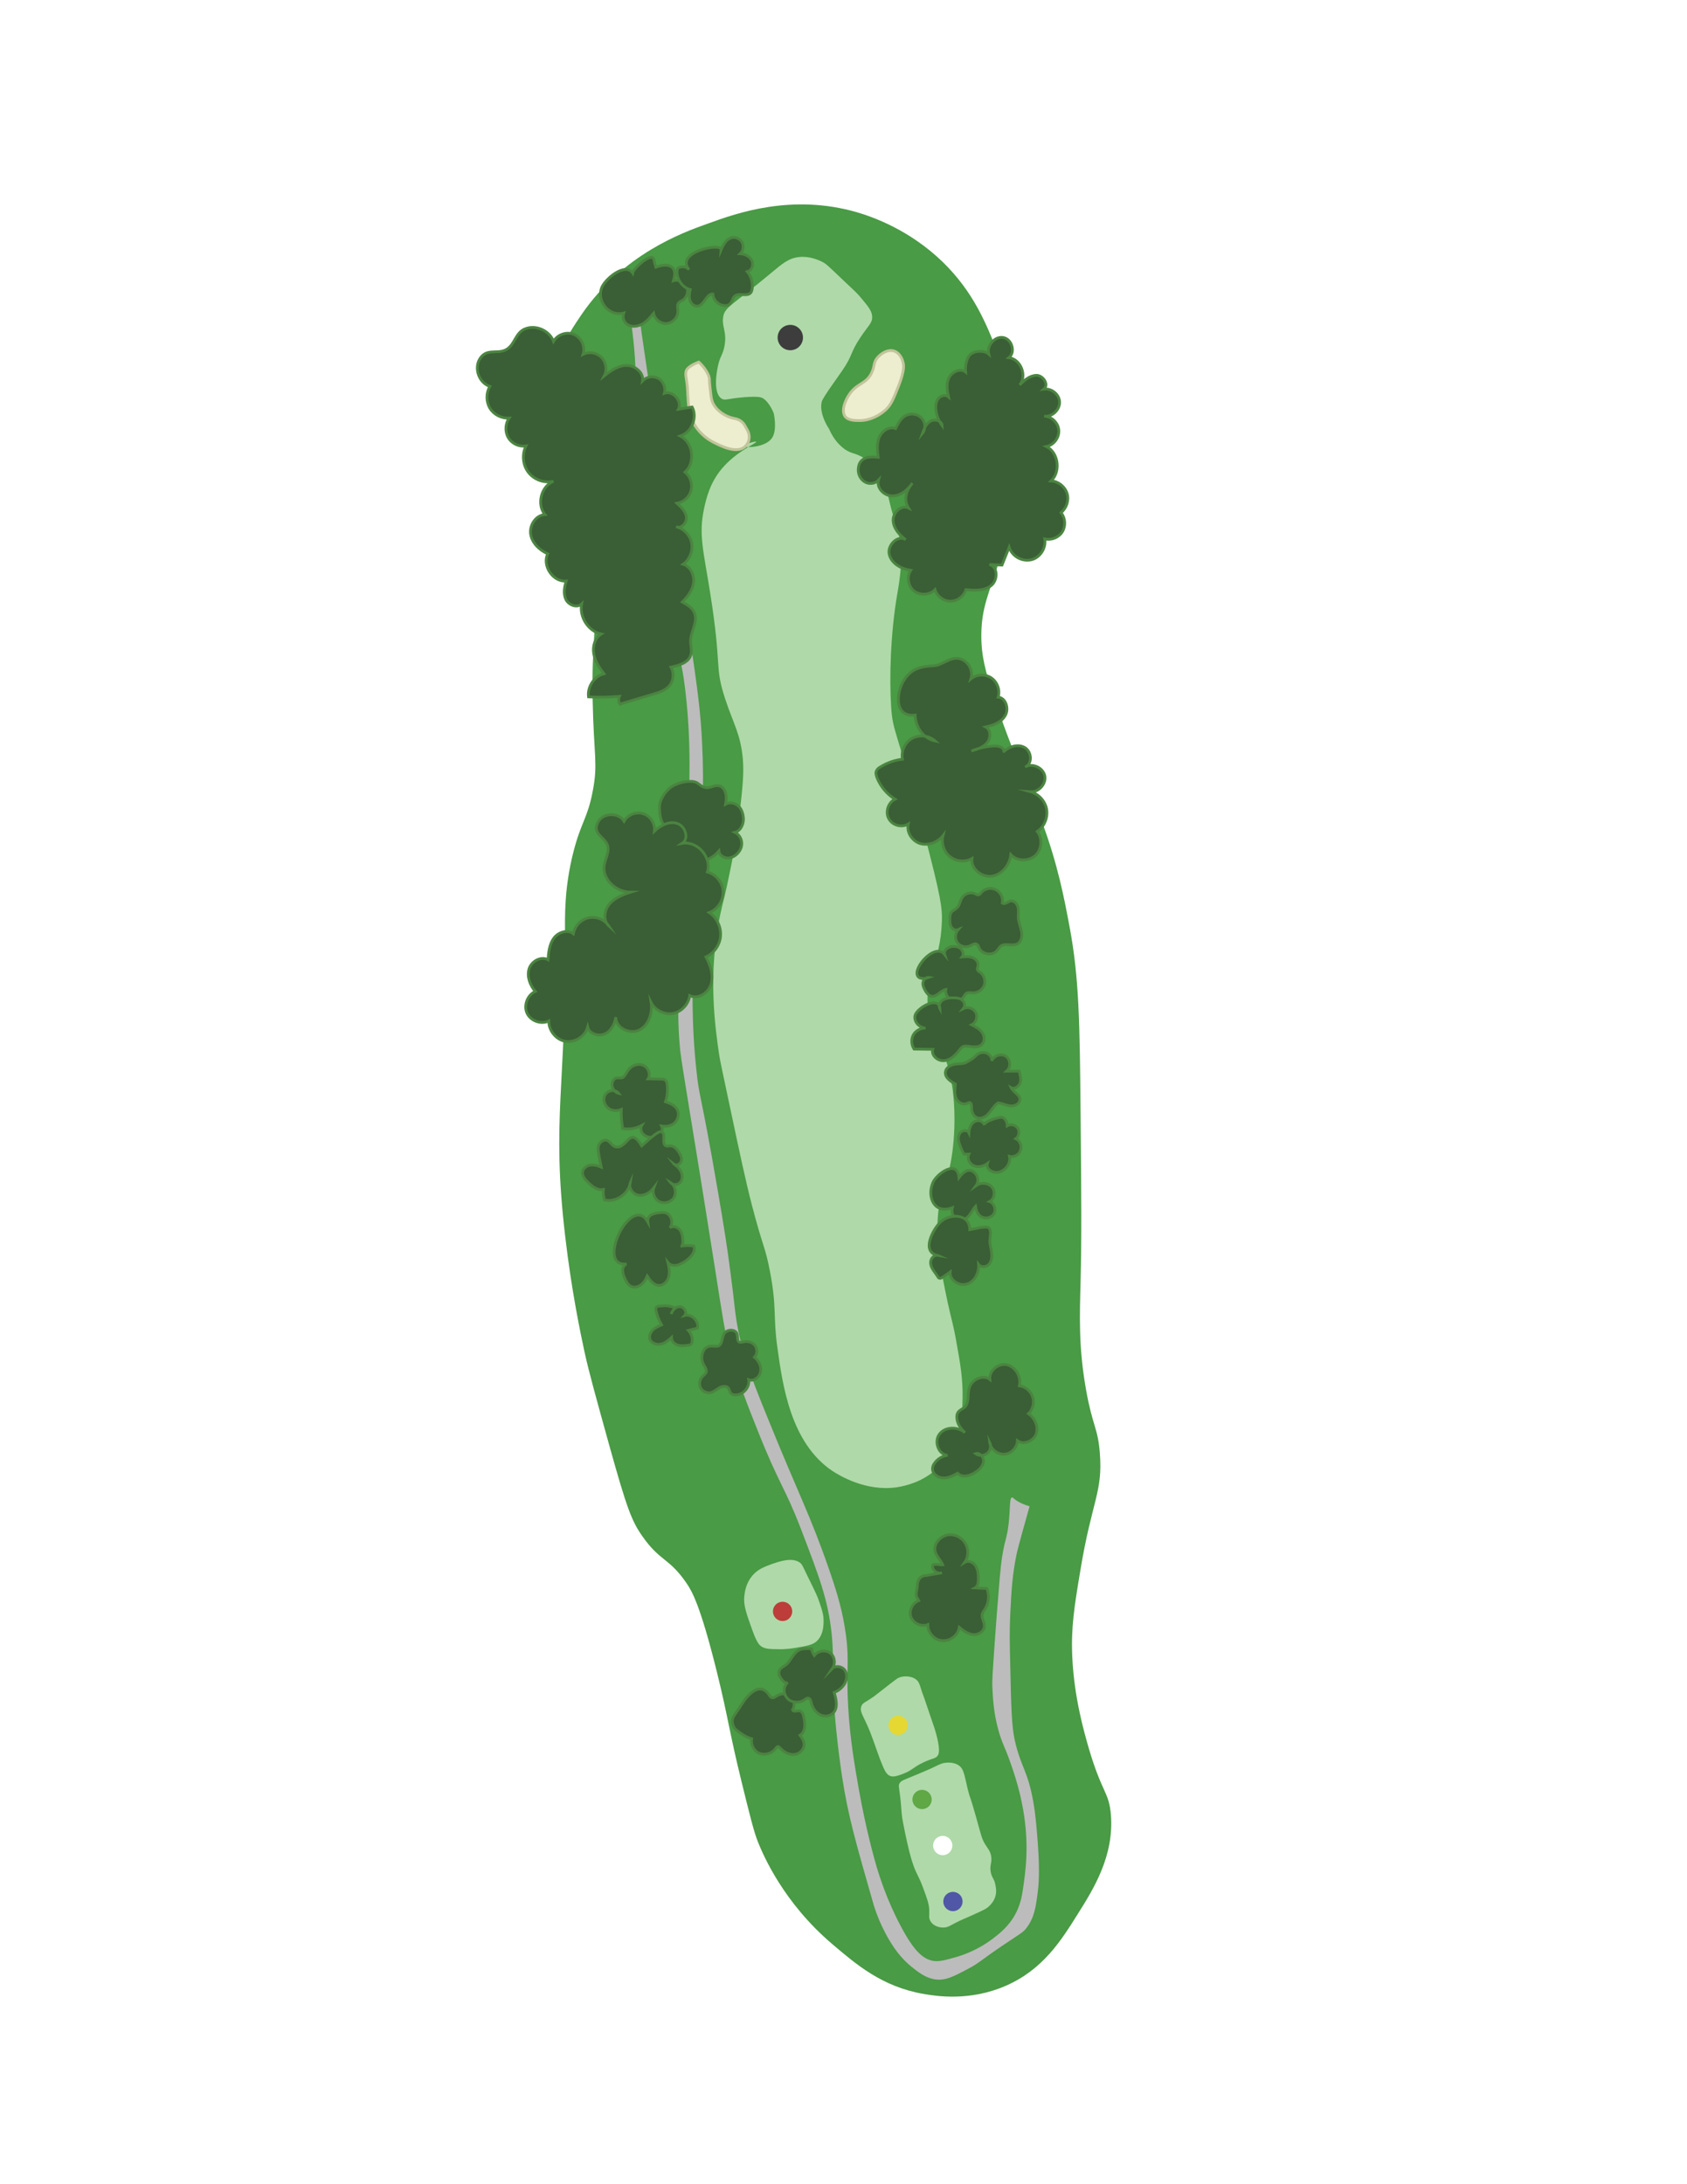 <?xml version="1.0" encoding="UTF-8"?> <svg xmlns="http://www.w3.org/2000/svg" xmlns:xlink="http://www.w3.org/1999/xlink" version="1.1" id="Layer_1" x="0px" y="0px" viewBox="0 0 612 792" style="enable-background:new 0 0 612 792;" xml:space="preserve"> <style type="text/css"> .st0{fill:#499B45;} .st1{fill:#AFD9A9;} .st2{fill:#BCBCBC;} .st3{fill:#ECEECF;stroke:#C2C49B;stroke-miterlimit:10;} .st4{fill:#3A5E35;stroke:#4B8441;stroke-miterlimit:10;} .st5{fill:#BC3D39;} .st6{fill:#E5D832;} .st7{fill:#5FA845;} .st8{fill:#FFFFFF;} .st9{fill:#4F57A6;} .st10{fill:#3D3D3D;} </style> <image style="display:none;overflow:visible;" width="244" height="610" transform="matrix(1.095 0 0 1.095 175.298 68.746)"> </image> <path class="st0" d="M211,114c15.1-21.9,36.4-29.6,46-33c10.2-3.7,30.3-10.9,54-4c5.7,1.7,18.9,6.3,31,18c11.2,10.9,15.8,22.4,20,33 c3.3,8.3,7.5,18.8,8,33c0.6,17.3-4.5,33.1-8,44c-3.2,10-5.9,15.3-6,25c-0.1,7.9,1.7,13.9,4,21c7.3,22.3,13.1,33.9,18,47 c5.8,15.6,8.1,27.9,10,38c3.5,18.6,3.7,35,4,67c0.3,31,0.4,46.5,0,62c-0.3,11.7-0.8,23.3,2,39c2.4,13.4,4.3,13.7,5,23 c1.1,14-2.9,17.3-7,42c-2.3,13.7-3.5,21.2-3,32c0.7,14.7,4.3,27.1,6,33c4.8,16.3,7.3,15.7,8,24c1.2,14.9-6.2,26.8-12,36 c-6,9.6-12.6,20.1-26,26c-13.2,5.8-25.4,3.8-30,3c-15-2.6-24.4-10.7-33-18c-17.8-15.1-25.1-32.3-27-37c-1.5-3.7-3-9.8-6-22 c-4.6-18.7-4.8-23.1-9-40c-6-24.1-9-29.1-11-32c-6.3-9.2-9.5-7.7-16-17c-3.8-5.4-5.6-10-12-33c-4.9-17.7-7.4-26.6-9-34 c-1.4-6.5-4.7-22.1-7-42c-5-42.9,0.5-53.6,0-108c-0.1-7.9-0.3-18,3-31c2.8-11,5.1-12.1,7-22c2-10.1,0.4-12.9,0-33 c-0.4-23,1.6-22.4,0-34c-1.3-9.3-3.5-16.2-8-30c-6.8-21-8.7-20.4-10-28C193.2,139.8,206.8,120.2,211,114z"></path> <path class="st1" d="M261.7,144.5c-3.4-2.3-1.4-11.3-1.1-12.4c0.8-3.3,1.6-3.4,2.2-6.5c1-5.2-0.9-6.8-0.5-10.3 c0.4-4,3.2-4.4,17.3-16.2c4.1-3.4,6.4-5.5,10.3-5.9c3.8-0.4,7,1.1,8.1,1.6c1.7,0.8,2.2,1.4,8.1,7c3.9,3.7,4.9,4.5,6.5,6.5 c2.5,3,3.7,4.5,3.8,6.5c0.1,2.4-1.4,3.2-4.3,7.6c-3.8,5.7-2.6,6.2-6.5,11.9c-1.1,1.6-2.4,3.4-4.9,7c-2.4,3.6-2.6,4.1-2.7,4.9 c-0.7,4.4,2.8,9.4,2.7,9.2c1.8,4.2,4.2,6.4,5.9,7.6c2.6,1.7,3.8,1.2,7,3.2c1.1,0.7,4.3,2.8,6.5,6.5c1.5,2.7,1.3,4.1,2.7,9.7 c1.1,4.7,2.1,7.1,2.7,9.2c2.7,9.2,0.7,19.8,0,23.8c-2.5,14.5-2.9,31-2.2,41.1c0.6,9,1.7,6.9,11.9,45.4c6.3,23.8,6.6,27.5,6.5,31.9 c-0.5,16.4-6.7,19.1-4.9,33c1.6,11.9,6.4,12.1,8.7,27.6c0.4,2.7,1.5,11.7,0,23.3c-1.5,11.2-3.6,10.6-4.9,20 c-1.6,11.9,0.6,22.2,3.2,34.6c1.3,6.1,2,7.6,3.2,14.6c1.4,7.7,2.3,13,2.2,20c-0.2,7.5-0.3,13-3.8,18.9c-1.5,2.6-5,7.6-11.4,10.8 c-0.8,0.4-4.1,2-8.7,2.7c-11.3,1.6-20.8-4.3-23.3-5.9c-15.2-10.2-18.1-31.1-20-44.9c-1.6-11.3-0.1-14.1-2.7-27.6 c-1.7-8.9-2.6-8.8-6.5-23.8c-2.4-9.3-4.3-18.3-8.1-36.2c-2.4-11.3-3.6-16.9-3.8-18.4c-1.4-9.5-4.3-29.3,0.5-51.4 c0.9-4.2,1.7-6.5,3.2-14.1c1.2-5.6,2.7-13.2,3.8-22.7c1-9.1,1.5-13.6,1.1-18.9c-0.8-9.3-3.5-13-6.5-22.2c-3.9-12-1-10.9-5.4-38.4 c-2.4-15.1-4.2-20.9-2.2-30.3c0.8-3.7,2.1-9.4,6.5-14.6c5.3-6.3,12.7-9.2,12.4-9.7c-0.2-0.4-5,1.2-4.9,1.6c0.1,0.6,8.4,0.8,10.8-3.2 c1.8-3,0.5-8.7,0.5-8.7l0,0c0,0-1.4-3.8-3.8-5.4c-0.8-0.5-1.8-0.8-6.5-0.5C263.8,144.5,263,145.4,261.7,144.5z"></path> <path class="st1" d="M272.8,571.5c2-2.5,4.6-3.4,7-4.3c2.9-1,7.6-2.7,10.5-0.5c0.6,0.5,0.7,0.7,2.7,4.9c3.1,6.3,3.5,7.1,4.3,9.5 c0.8,2.4,1.2,3.6,1.4,5.1c0.1,1.5,0.5,6.2-2.4,8.9c-1.4,1.3-3.4,1.7-7.6,2.4c-1.2,0.2-3.5,0.6-6.5,0.5c-2.9,0-4.4-0.1-5.7-0.8 c-1.2-0.7-2-1.8-3.5-5.9c-2.2-6.1-3.3-9.1-3-12.4C270.2,577.1,270.6,574.2,272.8,571.5z"></path> <path class="st1" d="M314.4,625.1c-1.6-3.5-2.6-4.8-1.9-6.5c0.5-1.2,1.3-1.2,4.6-3.5c0.7-0.5,0.2-0.2,5.9-4.6 c2.4-1.8,2.8-2.2,3.8-2.4c0.2-0.1,3.2-0.8,5.4,0.8c1.3,0.9,1.4,1.9,2.7,5.9c0.2,0.5-1.8-5.6,3.2,9.2c1,2.8,1.4,4.2,1.9,6.2 c1.1,4.7,0.5,5.8,0.3,6.2c-0.8,1.4-1.9,1-5.4,2.7c-3.6,1.7-3.9,2.8-7.3,4.1c-2.2,0.8-3.3,1.2-4.6,0.8c-1.6-0.6-2.2-2.2-3.8-6.2 C317.6,633.5,316.3,629.2,314.4,625.1z"></path> <path class="st1" d="M326.6,651.8c-0.5-4-0.7-4.4-0.3-5.1c0.6-1.1,1.4-1.2,6.2-3.2c3.3-1.4,5-2.1,6.2-2.7c2.3-1.1,3-1.5,4.3-1.6 c0.5-0.1,2.8-0.3,4.6,0.8c2.1,1.3,2.2,3.5,3.5,8.9c0.9,3.6,0.6,1.4,3,10c1.9,6.7,2,7.7,3.2,9.7c1.1,1.8,1.8,2.4,2.2,4.1 c0.6,2.7-0.7,3.6,0,6.5c0.5,2,1.2,2,1.6,4.3c0.2,1,0.5,2.4,0,4.1c-0.5,1.8-1.6,2.9-2.2,3.5c-1.1,1.1-1.9,1.4-6.5,3.5 c-2,0.9-4,1.7-5.9,2.7c-2.1,1.1-2.6,1.5-3.8,1.6c-1.8,0.2-4.1-0.5-5.1-2.2c-0.8-1.2-0.4-2.2-0.5-4.3c-0.1-2.1-0.8-4-2.2-7.8 c-1.7-4.6-2.1-4.3-3.5-8.1c-1.1-3.1-1.8-6-3-11.6c-0.7-3.3-1-5.2-1.1-5.7C326.9,656.1,327.1,656.3,326.6,651.8z"></path> <path class="st2" d="M228.7,113.7c0.4,5,1.8,12.8,1.9,23c0,3.9,0.6,8.3,1.6,17c1.4,11.4,2.8,16.6,4.9,27.6c2.5,13.3,2,14.5,4.6,31.4 c4.2,27,5.3,23.7,7,38.4c2.1,18.3,1.5,34,0.8,51.1c-0.1,1.8-0.4,7.5-1.1,18.9c-2.1,36.2-2.9,44-1.9,56.8c0.3,4.2,0.6,5.9,3.5,23.8 c4.3,26.4,4.3,26.2,9.2,57.1c3.2,20.4,3.6,23.3,5.4,30.3c3,11.3,6.3,19.7,10.3,29.7c8,20.1,9.6,19.9,15.7,35.7 c6.5,17,9.8,25.5,11.1,37.9c1.1,10.8-0.2,15.4,1.6,34.3c0.8,8,1.7,14.3,2.2,17.6c2.1,13.9,5.1,24.3,11.1,45.2 c0.6,2.2,2.8,9.5,7.8,16.8c1.3,1.9,3.3,4.4,6.2,6.8c2.5,2,5,4,8.4,4.6c3.7,0.6,6.6-0.8,12.2-3.8c4.2-2.2,4.4-3,13.2-8.9 c6.1-4.1,6.6-4.2,7.8-5.7c3-3.7,3.6-7.8,4.3-13.5c0.2-1.6,0.8-6.5,0-17.3c-0.4-5-0.7-9.5-1.6-14.9c-2.1-11.9-4.5-12.5-6.8-22.7 c-1.1-5.1-1.3-12.3-1.6-26.8c-0.2-8.2-0.3-12.5,0-18.9c0.4-8,0.7-14.2,2.4-22.2c0,0,0.4-1.9,4.6-16.8c-3-0.9-4.8-2-5.8-2.9 c-0.2-0.2-0.4-0.4-0.6-0.3c-1.1,0.2-0.4,5.5-1.6,12.4c-0.4,2-0.5,2.2-1.1,4.6c-1.2,5.4-1.5,9.2-2.2,18.1c-0.8,10.4-0.4,4.1-1.1,14.1 c-1.1,15.6-1.2,17.1-1.1,19.5c0.2,4,0.4,9.2,2.2,15.7c1.3,4.7,2.3,5.9,4.3,11.6c0.8,2.3,3.2,8.9,4.6,16.8c2.4,13.3,0.9,23.1,0,29.2 c-0.4,2.9-1,5.5-2.4,8.4c-2.5,5-6.1,7.7-8.7,9.7c-1.1,0.8-5.8,4.4-13,6.5c-4.2,1.2-6.3,1.8-8.7,1.4c-3.6-0.8-6.8-3.6-11.6-12.7 c-5.2-9.8-7.7-18.2-8.7-21.4c-1.1-3.9-3.9-13.8-6.5-28.4c-1.5-8.7-3.1-17.6-3.8-29.5c-0.8-13.8,0.5-15.9-0.8-26 c-1.1-8.2-2.9-14.6-6.2-24.1c-6.9-19.9-11-27-22.4-55.2c-6.5-15.9-9.3-23.8-11.1-34.6c-0.8-5.1-0.7-6.4-2.2-17.6 c-1.1-8.6-2.3-16.4-4.6-29.7c-6.4-37.3-6.7-33.2-7.8-44.1c-1.8-16.8-1.4-30.4-1.1-40.6c0.5-14.3,1.3-14.2,2.4-34.1 c0.8-15,1.6-27.7,0.8-43.5c-0.5-11.2-1.7-19.7-4.1-36.2c-2.5-17.8-3-17.8-8.9-53.3c0,0-2.7-16.1-8.1-53.5c-1.2-8.2-1.8-12.3-1.6-13 c0.1-0.5,0.4-1.8-0.3-2.7c-1-1.3-3.7-1.3-4.3-0.3C227,111.4,228.6,112.9,228.7,113.7z"></path> <path class="st3" d="M262.8,150.4c1.4,0.8,2.8,1.2,3.9,1.4c1.5,0.3,2.8,1.2,3.5,2.5l0.9,1.6c0.9,1.6,1,3.6-0.1,5.2 c-0.3,0.4-0.6,0.7-0.9,1c-3.2,2.5-9-0.6-11-1.6c-1.6-0.8-4.6-2.5-6.9-6.1c-2.3-3.6-2.5-7.1-2.8-13.4c-0.2-3.8-1.3-5.8,0-7.3 c1.2-1.4,4.1-2.4,4.1-2.4l0,0c0,0,2.7,2.3,3.7,5.3c0.3,1,0,0.8,0.4,4.1c0.3,2.6,0.4,3.9,0.8,4.9C259.4,148.4,262,149.9,262.8,150.4z "></path> <path class="st3" d="M307.8,143.5c2.8-4.7,6.5-4,8.5-8.5c1.1-2.4,0.5-3.5,2-5.3c1.2-1.4,3.7-3.2,6.1-2.4c2.3,0.8,3.1,3.5,3.2,4.1 c0.3,1,0.6,2.8-1.6,8.5c-1.8,4.5-2.7,6.8-4.5,8.5c-0.5,0.5-4.1,3.9-9.3,4.1c-1.6,0-4.5,0.1-5.7-1.6 C304.9,148.3,307.4,144.1,307.8,143.5z"></path> <path class="st4" d="M237.2,94.1c0.2,0.9,0.4,1.9,0.7,2.8c2.1-0.8,5-1.3,6.3,0.5c0.9,1.2,0.5,2.9,0.1,4.4c1.8-0.6,4,0.4,4.8,2.2 c0.8,1.8,0,4.1-1.7,5c-0.4,0.2-0.9,0.4-1.2,0.8c-0.7,0.8-0.3,1.9-0.3,3c0.1,2.2-1.8,4.3-4,4.5c-2.2,0.2-4.4-1.5-4.8-3.7 c-1.2,1.4-2.3,2.8-3.9,3.8c-1.6,0.9-3.6,1.3-5.2,0.5c-1.7-0.8-2.3-2.8-1.7-4.4c-5.2,1.4-9.8-4-8.1-9c1.1-3.2,8.5-9.5,11.3-5.5 C229.7,97.4,236.5,91.2,237.2,94.1z"></path> <path class="st4" d="M261.6,90.6c0.8-1.9,1.9-3.9,3.8-4.4c1.4-0.4,3.1,0.4,3.8,1.7s0.4,3.1-0.7,4.1c1.7,0.1,3.4,0.9,4.2,2.4 c0.8,1.5,0.1,3.7-1.6,4.1c1.4,1.7,2,3.9,1.8,6c-0.1,0.6-0.2,1.3-0.6,1.7c-1.4,1.5-4.3-0.2-5.8,1.2c-0.8,0.7-0.9,2.1-1.7,2.8 c-0.4,0.4-1,0.6-1.6,0.6c-2.3,0.1-4.5-1.9-4.6-4.2c-2.4-0.1-3,3.9-5.4,4.4c-1.3,0.2-2.5-0.8-2.9-2.1c-0.4-1.2-0.2-2.6,0.1-3.9 c-3.2-0.8-5.4-4.5-4.6-7.7c1.3-0.9,3.2-0.7,4.2,0.5C244.7,91.4,261.8,87.8,261.6,90.6z"></path> <path class="st4" d="M331,175.2c-1.7,2.4-4.2,4.6-7.2,4.6c-3,0.1-5.9-2.8-5.1-5.7c-1.3,1.4-3.6,1.6-5.2,0.5c-1.6-1.1-2.4-3.1-2.1-5 c0.1-1,0.5-2,1.3-2.7c1.5-1.4,3.9-1.3,5.9-1.1c-0.3-2.4-0.6-5,0.4-7.3s3.6-4,5.9-3.1c0.8-1.6,1.6-3.2,3-4.3c1.8-1.3,4.4-1.3,6.1,0.2 c1.7,1.4,2,4.2,0.6,5.9c0.6-1.7,1.4-3.6,3-4.5c1.6-0.9,4.2-0.1,4.2,1.7c-1.3-1.8-2.1-3.9-2.3-6.1c-0.1-1.4,0.1-2.8,1-3.9 c0.9-1,2.6-1.4,3.6-0.5c-0.5-2.3-0.9-4.9,0.2-7c1.1-2.1,4.1-3.5,6-2c-0.2-1.8,0.1-3.6,0.9-5.3c1-2.4,5.6-2.9,7.5-1.2 c-0.8-3.1,2.2-6.6,5.3-6c3.1,0.6,4.5,5.3,2,7.3c4.3,0.5,6.7,6.6,3.9,9.9c1.7-1.7,3.7-3.5,6.2-3.5c2.4,0.1,4.5,3.4,2.6,5 c2.8-0.4,5.7,2,5.7,4.8c0,2.8-2.8,5.4-5.6,5c2.7,0.1,5.1,2.4,5.3,5.1c0.2,2.7-1.8,5.4-4.5,5.9c4.4,2.2,5.3,9.1,1.7,12.5 c2.6,0.1,5,2,5.8,4.5c0.8,2.5-0.2,5.4-2.2,7c1.6,1.9,1.8,4.8,0.5,6.9s-4,3.2-6.4,2.6c0.6,3.3-1.7,6.9-5,7.6s-6.9-1.3-7.9-4.6 c-0.9,2.2-1.7,4.3-2.6,6.5c-1.5-0.1-3.1-0.1-4.6-0.2c3.1,0.7,3.2,5.6,0.7,7.6c-2.5,2-6,1.8-9.2,1.5c-0.7,2.4-3.1,4.2-5.6,4.2 s-4.9-1.8-5.6-4.2c-1.9,2-5.4,2.2-7.6,0.5c-2.2-1.7-2.7-5.2-1.2-7.5c-3.4-0.5-7-2.4-7.8-5.8c-0.8-3.3,3.1-7.2,6-5.3 c-2.3-1.7-4.5-4.1-4.6-7c-0.1-2.9,3.1-5.8,5.6-4.5C327.8,181.2,328.6,178.1,331,175.2z"></path> <path class="st4" d="M190.9,119.1c3.8-1.3,8.5,0.9,9.9,4.7c1.4-2.5,4.8-3.7,7.5-2.5s4.1,4.5,3.2,7.2c2.1-1.1,5-0.7,6.7,1.1 c1.7,1.7,2.1,4.6,1,6.7c2.4-1.9,5.1-3.8,8.1-3.8s6.3,2.6,5.8,5.6c1.4-1.5,3.9-1.9,5.7-0.9c1.8,1,2.8,3.4,2.2,5.4 c3.1-1.1,6.6,2.9,5.1,5.8c1.7-0.3,3.3-0.5,5-0.8c2,3.8-0.2,9.2-4.3,10.5c4.6,2.3,5.6,9.6,1.7,13.1c1.9,1.5,2.8,4.2,2.2,6.6 c-0.6,2.4-2.7,4.3-5.1,4.7c1.5,1.4,3.2,3,3.4,5s-1.8,4.4-3.7,3.5c2.8,0.7,5.1,3.1,5.6,6c0.5,2.8-0.7,5.9-3.1,7.6 c2.7,0.8,4.1,3.9,3.8,6.6s-2.1,5.1-4.1,7.1c1.8,1,3.6,2,4.4,3.9c1.4,3.3-1.4,6.8-1.4,10.3c0,1.7,0.6,3.4,0.1,5 c-0.8,2.8-4.3,3.8-7.2,4.4c1.2,2.1,1,4.9-0.6,6.8c-1.5,1.7-3.7,2.4-5.8,3c-4,1.2-8.1,2.4-12.1,3.6c-0.5-0.8-0.6-2-0.2-2.8 c-3.7,0.3-7.5,0.4-11.2,0.2c-0.5-3.7,2.1-7.5,5.6-8.4c-1.7-2.2-3.2-4.5-3.7-7.2c-0.5-2.7,0.4-5.8,2.7-7.2c-4.7-1-8-6.2-7.1-10.9 c-1.7,1.6-4.7,0.4-5.7-1.6c-1-2.1-0.6-4.5,0.1-6.7c-4.8,0.4-8.8-5.6-6.7-9.9c-3-1.3-5.7-3.9-6.2-7.1c-0.5-3.3,1.9-6.9,5.2-7.1 c-3.1-3.7-1.4-10.3,3.1-12.1c-3.3,0.8-7-0.5-9.1-3.2c-2.1-2.7-2.4-6.6-0.9-9.6c-2.5,0.4-5.1-0.8-6.4-3s-1.1-5.1,0.3-7.1 c-2.8,0.2-5.6-1.3-7-3.6c-1.4-2.4-1.4-5.5,0-7.9c-3.8-1.2-5.7-6.2-3.8-9.7c2.4-4.3,6.2-1.9,9.5-3.5 C187,125.1,186.8,120.4,190.9,119.1z"></path> <path class="st4" d="M349.5,239.4c2.3,1.3,3.5,4.3,2.7,6.8c2-1.7,5.2-1.9,7.4-0.4c2.2,1.5,3.3,4.4,2.5,7c2.8,0.2,4,4.2,2.6,6.6 c-1.4,2.5-4.3,3.6-7.1,4.2c1.9,1,1.9,4,0.5,5.7c-1.4,1.7-3.6,2.4-5.7,3c2.8-1.1,5.9-1.8,9-1.8c1.5,0,3.5,1.2,2.5,2.3 c2-2.1,5.4-3.2,7.9-1.7c2.5,1.5,2.8,5.9,0.1,7c2.6-1.5,6.4,0.2,7.1,3.1s-2.1,6.1-5.1,5.9c2.9,0.8,5.3,3.4,5.8,6.4 c0.5,3-0.9,6.3-3.4,8c2,2.6,1.6,6.7-0.8,8.8c-2.5,2.1-6.6,2-8.8-0.4c-0.4,3.7-3.2,7.3-6.9,7.8c-3.7,0.5-7.7-2.7-7.2-6.4 c-2.5,1.4-5.8,1.1-8-0.7c-2.2-1.7-3.2-4.9-2.5-7.6c-1.9,2.4-5.3,3.7-8.2,2.9c-3-0.9-5.1-4.1-4.4-7.1c-2.4,1.4-5.8,0.5-7.1-2 c-1.3-2.4-0.2-5.8,2.3-7c-2.9-1.8-5.2-4.5-6.5-7.7c-0.3-0.8-0.6-1.7-0.3-2.5c0.3-0.7,0.9-1.2,1.5-1.5c2.4-1.5,5.2-2.5,8-2.8 c-0.6-2.9,0.9-6.2,3.6-7.6c2.6-1.4,6.1-1,8.3,1c-4.4-0.9-7.2-5.1-7.3-9.4c-7.8,0.9-6.9-8.5-3.9-12.9c2.4-3.5,5.2-4.6,9.3-4.9 c3.4-0.2,2.8-0.4,5.9-1.7C345.4,238.7,347.4,238.2,349.5,239.4z"></path> <path class="st4" d="M261.1,285c1.2,0.4,1.9,1.6,2.2,2.9s0.1,2.5-0.1,3.7c1.5-0.9,3.6-0.4,4.8,0.8c1.2,1.2,1.7,3.1,1.7,4.8 c-0.1,2-1.1,4.1-3.1,4.6c1.5,0.7,2.5,2.4,2.5,4.1c0,1.7-1,3.3-2.4,4.3c-1,0.7-2.3,1.1-3.5,0.8c-1.2-0.3-2.3-1.2-2.4-2.4 c-1.9,2.2-4.6,3.7-7.5,3.9c-0.4,0-0.9,0-1.3-0.2c-0.4-0.2-0.6-0.7-0.7-1.1c-0.6-1.6-1-3.2-1.2-4.9c-2.4,0.4-5.2,0.5-7.1-1 c-2-1.5-2.3-5.1-0.1-6.2c-3.7,2-3.9-6.6-3.5-7.9c0.7-2.3,2.2-4.5,4.2-5.9c2.1-1.4,6-2.4,8.4-1.8c1.6,0.4,2.1,1.8,4.1,2.1 C257.7,285.9,259.3,284.4,261.1,285z"></path> <path class="st4" d="M217,298c1.8-3.3,7.4-3.5,9.4-0.2c1.3-2.4,4.4-3.6,7-2.7c2.6,0.8,4.3,3.6,4,6.3c2.2-2.1,5.4-3.8,8.3-2.8 c2.9,0.9,4.4,5.5,1.8,7.2c5.5-1,10.8,5.1,9.1,10.4c3.1,0.8,5.6,3.8,5.7,7.1c0.2,3.2-2,6.5-5,7.6c2.7,1.8,4.3,5.1,4.1,8.4 c-0.2,3.3-2.3,6.3-5.3,7.7c1.6,3,2.8,6.5,1.9,9.7c-0.9,3.3-4.7,5.8-7.8,4.3c-0.4,3.2-3,5.9-6.1,6.5c-3.1,0.5-6.5-1.2-7.9-4 c0.6,3.8-0.9,8.3-4.3,10c-3.5,1.7-8.6-0.8-8.5-4.7c-0.4,2.5-1.7,5.1-4,6.1s-5.6,0-6.2-2.5c-0.9,3.4-4.6,5.7-8,5.2 c-3.4-0.5-6.2-3.9-6.1-7.4c-2.8,1.4-6.6,0-7.9-2.8s0.1-6.6,3-7.9c-1.9-2.2-3.1-5.3-2.3-8.1c0.8-2.8,4.3-4.8,6.9-3.4 c0.2-2.7,0.5-5.6,2.1-7.8c1.6-2.2,5-3.3,7.1-1.6c0.5-2.8,2.7-5.2,5.5-5.8c2.8-0.6,5.8,0.6,7.4,3c-2.2-2-1.7-5.8,0.2-8 s4.8-3.4,7.7-4.3c-3.8,0-7.6-2.4-9.1-5.9c-1.9-4.3,1.5-7.1,0.8-10.8C219.6,303.4,214.5,302.5,217,298z"></path> <path class="st4" d="M349.6,324.8c1.2-1.1,3.1-1.4,4.6-0.5c0.2,0.1,0.4,0.2,0.6,0.2c0.5,0.1,0.8-0.4,1.1-0.8c1.3-1.5,3.5-2,5.3-1.1 s2.8,2.9,2.4,4.9c0.9,0.6,1.9-0.5,3-0.8c1.3-0.2,2.4,1,2.7,2.3c0.3,1.3,0,2.6,0.1,4c0.2,1.7,0.9,3.2,1.2,4.9 c0.3,1.7-0.1,3.6-1.6,4.4c-1.9,0.9-4.4-0.5-6,0.8c-0.5,0.4-0.9,1.1-1.3,1.6c-1.7,2-5.5,1.4-6.5-1c-0.2-0.5-0.3-1-0.8-1.3 c-0.8-0.5-1.7,0.2-2.6,0.6c-1.5,0.7-3.5,0.2-4.5-1.2s-0.8-3.4,0.3-4.7c-0.9,0.4-2-0.1-2.5-1c-0.5-0.8-0.5-1.9-0.5-2.9 c0-3.5,1.6-2.6,3-4.5C348.3,327.6,348.5,325.8,349.6,324.8z"></path> <path class="st4" d="M342.7,346.1c-0.5-1.5,1.2-2.7,2.7-2.9c1.1-0.1,2.3,0.1,3.1,0.8c0.8,0.7,1.2,2.1,0.5,3c1.3-0.1,2.6-0.2,3.8,0.2 c1.2,0.5,2.2,1.6,2,2.9c-0.1,0.6-0.4,1.1-0.2,1.6c0.2,0.4,0.5,0.6,0.9,0.8c1.4,1,2.1,2.9,1.6,4.6c-0.5,1.6-2.2,2.9-3.9,2.9 c-1,0-2.1-0.3-2.8,0.3c-0.3,0.3-0.5,0.7-0.7,1c-0.9,1.4-2.8,2-4.3,1.4c-1.5-0.6-2.6-2.3-2.3-3.9c-2,0.4-3.4,2.9-5.3,2.4 c-0.8-0.2-1.4-0.9-1.9-1.6c-0.6-1-1.2-2.1-1.1-3.2c0.1-1.1,1.2-2.2,2.3-2c-1.1,0.4-2.3,0.6-3.4,0.2 C329.5,352.7,339,341.3,342.7,346.1z"></path> <path class="st4" d="M341,365.9c-0.6-1.1-0.1-2.5,0.9-3.2s2.3-0.9,3.5-0.9c1.2,0,2.5,0,3.5,0.7s1.4,2.2,0.6,3.2 c1.6-0.8,3.7-0.1,4.5,1.5s0,3.7-1.5,4.4c1.4,0.7,2.9,1.5,3.8,2.8c0.9,1.3,1,3.3-0.2,4.4c-1.2,1.1-3.1,0.8-4.7,0.6 c-0.8-0.1-1.6-0.2-2.2,0.2c-0.5,0.3-0.9,0.8-1.2,1.2c-1.4,1.8-3.2,3.6-5.5,3.8c-2.3,0.2-4.8-1.9-4.1-4.1c-2.3,0-4.5-0.1-6.8-0.1 c-1-1.5-1.1-3.6-0.3-5.1s2.7-2.6,4.5-2.5c-2.2-0.1-4.2-2.2-3.9-4.3C332.2,365.6,340.8,360.7,341,365.9z"></path> <path class="st4" d="M357.3,381.7c1.4,0.2,2.7,1.6,2.5,3c0.7-2,3.4-2.8,5.1-1.7c1.7,1.2,1.9,4,0.3,5.4c1.5,0,3,0,4.5,0 c0.4,1.4,0.8,2.9,0.4,4.2s-2.1,2.5-3.3,1.8c0.7,1.6,3,2.4,3.2,4.1c0.1,1.6-1.7,2.6-3.3,2.5c-1.6-0.1-3-0.9-4.6-1.1 c-1.4,0.9-2.2,2.4-3.3,3.7c-1.1,1.3-2.8,2.3-4.3,1.7c-1.4-0.5-2.1-2.1-2-3.6c0-0.8-0.1-1.9-0.8-1.9c-0.3,0-0.6,0.2-0.9,0.3 c-1.5,0.7-3.4-0.4-4-2s-0.4-3.3-0.2-5c-1.8-1-4-2.5-3.6-4.5c0.3-1.8,2.4-2.7,4.2-2.8c2.9-0.1,3.1-0.4,5.1-1.6 C354,383.3,354.6,381.3,357.3,381.7z"></path> <path class="st4" d="M363.7,405.2c1.1,0.5,1.7,1.8,1.7,3c1.2-0.7,3-0.3,3.8,0.9c0.8,1.2,0.4,3-0.7,3.8c1.5,0.7,2.3,2.6,1.7,4.2 c-0.5,1.6-2.3,2.6-4,2.2c0.6,2.6-1.6,5.4-4.2,5.8c-2,0.3-4.4-1.3-3.8-3.2c-1.4,1-3.3,1.5-4.9,0.8c-1.6-0.7-2.6-2.7-1.8-4.2 c-0.6,0-1.2,0-1.8,0c-0.6-1.1-1.1-2.2-1.5-3.3c-0.5-1.3-0.8-2.8-0.1-4.1s2.8-1.6,3.4-0.3c0.1-1.5,0.6-3.2,1.9-4 c1.3-0.9,3.4-0.3,3.7,1.2C356.9,406.6,362.8,404.8,363.7,405.2z"></path> <path class="st4" d="M353.9,425.6c1,1.2,1.1,3.1,0.2,4.3c1.7-1.2,4.3-1.1,5.7,0.5c1.4,1.5,1,4.4-0.8,5.3c1.7,0.6,2.5,3,1.5,4.5 c-1,1.5-3.3,1.9-4.8,0.8c-1.1-0.8-1.6-2.2-1.8-3.6c-1.4,1.5-2,3.8-3.9,4.6c-1.2,0.6-2.8,0.3-3.7-0.6c-0.9-0.9-1.1-2.3-0.8-3.5 c-6.5,2.5-9.3-3.8-7.1-9c1.3-3.2,8.9-8.8,9.5-1.9C349.3,425.1,351.7,423,353.9,425.6z"></path> <path class="st4" d="M358.8,445.3c0.9,1.1,0.4,2.7,0.3,4.2c-0.1,1.5,0.4,3,0.6,4.5c0.2,1.5,0.1,3.1-0.8,4.3c-1,1.2-3,1.4-3.9,0.2 c0.2,3-1.4,6.2-4.2,7.1c-2.8,0.9-6.4-1.4-6.1-4.4c-1,0.7-1.9,1.4-2.9,2c-0.3,0.2-0.6,0.4-1,0.3c-0.3-0.1-0.5-0.3-0.6-0.6 c-0.3-0.4-0.6-0.9-0.9-1.3c-0.9-1.2-1.8-2.5-1.7-4c0.1-1.5,1.6-2.9,2.9-2.3c-6.7-1.1-2-9.6,0.7-12.2c3.2-3.1,10.6-3.2,10.6,2.8 C352.7,445.8,358,444.3,358.8,445.3z"></path> <path class="st4" d="M228.2,387.7c1.2-1.5,3.5-2.2,5.2-1.4c1.8,0.8,2.7,3.2,1.7,4.9c1.6,0,3.2,0.1,4.8,0.1c0.5,0,1.1,0,1.5,0.4 c0.4,0.3,0.5,0.9,0.6,1.4c0.3,2.1,0.1,4.4-0.6,6.4c1.7,0.6,3.5,1.3,4.3,2.9c0.8,1.5,0.3,3.5-0.9,4.7c-1.2,1.2-3.1,1.5-4.8,1.2 c0.5,1,0.2,2.2-0.6,3c-0.8,0.8-1.9,1.1-3,1.1c-1.1,0-2.3-0.3-3.1-1.2c-0.8-0.8-1.1-2.1-0.5-3.1c-2.1,1.1-4.6,1.5-6.9,1.1 c-0.4-2.3-0.6-4.6-0.5-6.9c-1.7,0.7-3.8,0.5-5.1-0.8s-1.7-3.5-0.5-4.9c1.1-1.4,3.6-1.6,4.7-0.1c-1.9-0.4-3.1-2.9-2.1-4.6 c1.1-1.9,2.6-0.5,3.7-1.3C227.1,389.7,227.2,388.8,228.2,387.7z"></path> <path class="st4" d="M238.5,410.8c0.4-0.3,0.9-0.5,1.4-0.4c1.9,0.4-0.1,4.4,1.7,5.1c0.5,0.2,1.1,0,1.6,0c1.3,0,2.4,1.2,3.1,2.3 c0.6,1,1.2,2.1,0.8,3.3s-2,1.8-2.7,0.9c1.1,0.8,2.2,1.7,2.7,3c0.6,1.2,0.5,2.8-0.4,3.8c-0.9,1-2.8,1-3.6-0.1c1.7,1,2.4,3.5,1.5,5.3 c-0.9,1.8-3.3,2.6-5.2,1.8s-2.9-3.2-2.2-5.1c-1.3,1.7-3.4,3-5.5,2.7c-2.1-0.3-3.9-2.7-3-4.7c-0.6,4.2-5.3,7.4-9.4,6.4 c-0.4-1.2-0.5-2.5-0.4-3.8c-2.2,0.5-4.2-1.2-5.8-2.8c-0.9-0.9-1.8-2-1.8-3.3c0.1-1.4,1.4-2.5,2.8-2.7c1.4-0.2,2.8,0.2,4,0.7 c-0.3-1.4-0.5-2.8-0.8-4.1c-0.2-1.3-0.5-2.6-0.1-3.8c0.4-1.2,1.8-2.2,3-1.8c1.2,0.4,1.7,1.9,2.9,2.3c4.5,1.3,5.1-8,9.7-0.3 C234.8,413.8,236.4,412.1,238.5,410.8z"></path> <path class="st4" d="M235.7,440.9c0.7-0.6,1.6-0.8,2.4-1c1.1-0.2,2.3-0.4,3.4-0.1c2.1,0.7,2.9,3.7,1.5,5.4c1.1-0.9,3-0.3,3.8,1 s0.9,2.8,0.9,4.3c0,0.6-0.2,1.4-0.8,1.4c1.6-0.3,3.2-0.3,4.8-0.1c0.8,2.2-1.3,4.3-3.2,5.6c-1,0.6-2,1.2-3.1,1.4 c-1.1,0.2-2.4-0.1-3.1-1c0.4,1.7,0.7,3.4,0.3,5.1c-0.4,1.7-1.8,3.2-3.5,3.2c-1.9,0-3.3-1.8-4.3-3.4c-0.5,1.2-1.2,2.4-2.3,3.2 c-1.1,0.8-2.5,1.1-3.7,0.5c-1.1-0.6-1.7-1.9-2.2-3c-0.4-0.9-0.7-1.8-0.7-2.8c0-1,0.5-2,1.4-2.3c-11.4,1.4,1.7-25.9,7.7-15.2 C234.9,442.3,235.1,441.5,235.7,440.9z"></path> <path class="st4" d="M243.5,476.5c0.4-1.5,1.7-2.8,3.2-2.7c1.5,0.1,2.7,2.1,1.7,3.2c2.5-0.7,5.3,2.1,4.6,4.6 c-1.1,0.3-2.2,0.5-3.3,0.8c0.9,1,1.5,2.4,1.4,3.8c0,0.4-0.1,0.8-0.3,1.1c-0.3,0.4-0.8,0.5-1.3,0.5c-1.2,0.2-2.5,0.3-3.7-0.1 s-2.2-1.4-2.2-2.7c-1.1,1-2.4,2.1-3.9,2.4c-1.5,0.3-3.3-0.3-3.9-1.7c-0.4-1.2,0.1-2.5,1-3.4c0.9-0.9,2.1-1.4,3.2-1.9 c-0.9-1.6-1.6-3.3-2-5.1c-0.1-0.4-0.2-0.9,0.1-1.3c0.3-0.3,0.7-0.4,1.1-0.4c2.1-0.2,4.5-0.3,6.1,1.1"></path> <path class="st4" d="M262.9,483.3c1.2-1.4,4.1-1.3,4.5,0.5c0.3,1-0.1,2.6,0.9,2.9c0.4,0.1,0.9,0,1.3-0.1c1.5-0.4,3.3,0,4.2,1.2 c1,1.2,1,3.2-0.1,4.3c1.5,1.3,2.6,3.3,2.2,5.3c-0.3,2-2.5,3.6-4.3,2.9c0.5,2.8-2.2,5.7-5,5.5c-0.5,0-1-0.2-1.4-0.5 c-0.5-0.5-0.5-1.3-0.9-1.9c-0.7-1-2.1-0.8-3.2-0.3c-1,0.6-1.9,1.4-3,1.8c-1.4,0.4-3-0.2-3.8-1.4c-0.8-1.2-0.6-3,0.3-4.1 c0.5-0.6,1.3-1.1,1.6-1.8c0.3-1-0.5-2-1-2.9c-1-1.9-0.7-4.5,0.8-5.9c1.5-1.4,3.9-0.1,4.9-0.9C262.2,487,261.9,484.5,262.9,483.3z"></path> <path class="st4" d="M352.2,502c1.4-2.2,4.8-3.5,6.9-1.8c-0.4-3.2,3.2-6.1,6.3-5.3c3.1,0.8,5.1,4.4,4.4,7.6c2.2,0.3,4.1,1.9,4.8,4 s0.1,4.6-1.5,6.1c2.3,1.6,3.7,4.7,2.8,7.3c-0.9,2.6-4.5,4.2-6.8,2.5c-0.1,2.5-2.3,4.8-4.8,4.9s-5-1.9-5.3-4.4 c0.7,1.4,0.3,3.2-0.9,4.1s-3,1-4.2,0.1c1.5-0.5,3,1.2,2.9,2.7c-0.1,1.6-1.3,2.9-2.6,3.8c-2,1.5-5.1,2.4-6.8,0.6 c-1.7,0.9-3.4,1.8-5.3,1.7c-1.9-0.1-3.9-1.5-3.8-3.4c0-0.7,0.3-1.4,0.7-1.9c1.1-1.6,2.9-2.7,4.8-2.9c-3.4-0.2-5.1-5.1-2.9-7.8 c2.2-2.7,6.6-2.6,9.2-0.4c-1.6-1.5-2.9-3.3-3-5.5c-0.1-3.1,2.6-2.7,3.5-4.6C351.7,507.4,350.7,504.4,352.2,502z"></path> <path class="st4" d="M342,567.4c-0.7-1.7-2.2-2.9-2.7-4.7c-0.9-3.1,2.4-6.4,5.7-6.2c2.3,0.1,4.4,1.5,5.4,3.5s0.9,4.6-0.4,6.5 c1.3-0.8,3.2,0,4,1.4c0.8,1.4,0.9,3,0.9,4.6c0,1.2-0.1,2.7-1.2,3.3c1.4,0.1,2.9,0.1,4.3,0.2c1,2.4,0.7,5.3-0.7,7.5 c-0.4,0.6-0.9,1.2-1,1.9c-0.3,1.4,0.9,2.8,0.8,4.3c-0.1,1.9-2.2,3.2-4.1,3c-1.9-0.2-3.5-1.4-5-2.6c-0.4,2.8-3.3,5.1-6.2,4.8 c-2.9-0.2-5.3-3-5.2-5.8c-2.3,0.9-5.2-0.4-6.1-2.7c-0.9-2.3,0.5-5.2,2.8-6c-0.2-0.4-0.4-0.8-0.7-1.2c-0.6-1.1,0.2-2.9,0.2-4.2 s0.5-2.7,1.6-3.3c0.5-0.3,1-0.4,1.6-0.4c1.9-0.3,3.8-0.7,5.7-1c-1.4,0.5-3.1-0.5-3.4-2C337.9,566.6,340.5,567.5,342,567.4z"></path> <path class="st4" d="M278.9,614.4c0.3,0.5,0.6,1.1,1.2,1.2c0.6,0.2,1.2-0.4,1.8-0.7c1.5-1,3.6-0.9,4.9,0.3c1.3,1.2,1.7,3.3,0.7,4.8 c0.4,0.9,1.7,0.2,2.6,0.4c1,0.2,1.3,1.4,1.5,2.3c0.5,2.3,0.7,5.3-1.4,6.5c0.7,1,1.5,2,1.5,3.3c0.1,1.9-1.8,3.6-3.7,3.7 c-1.9,0.1-3.8-1-5-2.4c-0.2-0.2-0.4-0.4-0.6-0.5c-0.5-0.1-0.8,0.4-1.1,0.8c-1.3,1.8-4,2.5-6,1.6c-2-1-3.2-3.5-2.5-5.7 c-0.4,1.4-5.9-2.7-6.3-3.3c-1.9-3.2-0.2-4.5,1.6-7.2C270,616.3,274.9,609,278.9,614.4z"></path> <path class="st4" d="M294.4,597.9c0.1,0.9,0.5,1.7,1,2.4c1.3-1.8,4.2-2.2,5.9-0.8s1.9,4.3,0.3,5.9c1.1-1.7,4-1.3,5,0.4 c1,1.7,0.5,4.1-0.8,5.6c-0.8,1-1.9,1.8-3.2,2.3c0.8,2.5,1.5,5.8-0.5,7.6c-1.3,1.2-3.4,1.2-4.9,0.3s-2.5-2.5-2.9-4.2 c-0.1-0.6-0.3-1.4-0.9-1.6c-0.6-0.2-1.1,0.2-1.6,0.6c-1.9,1.2-4.6,1.1-6.1-0.5c-1.6-1.6-1.6-4.5,0.1-5.9c-1.2,1-3.1-2.1-3.2-2.9 c-0.3-2.6,2.1-2.6,3.3-4.2C288.7,599.3,288.8,597.3,294.4,597.9z"></path> <circle class="st5" cx="283.9" cy="584.3" r="3.5"></circle> <circle class="st6" cx="325.8" cy="625.6" r="3.5"></circle> <circle class="st7" cx="334.5" cy="652.5" r="3.5"></circle> <circle class="st8" cx="342" cy="669.2" r="3.5"></circle> <circle class="st9" cx="345.7" cy="689.5" r="3.5"></circle> <circle class="st10" cx="286.7" cy="122.4" r="4.6"></circle> </svg> 